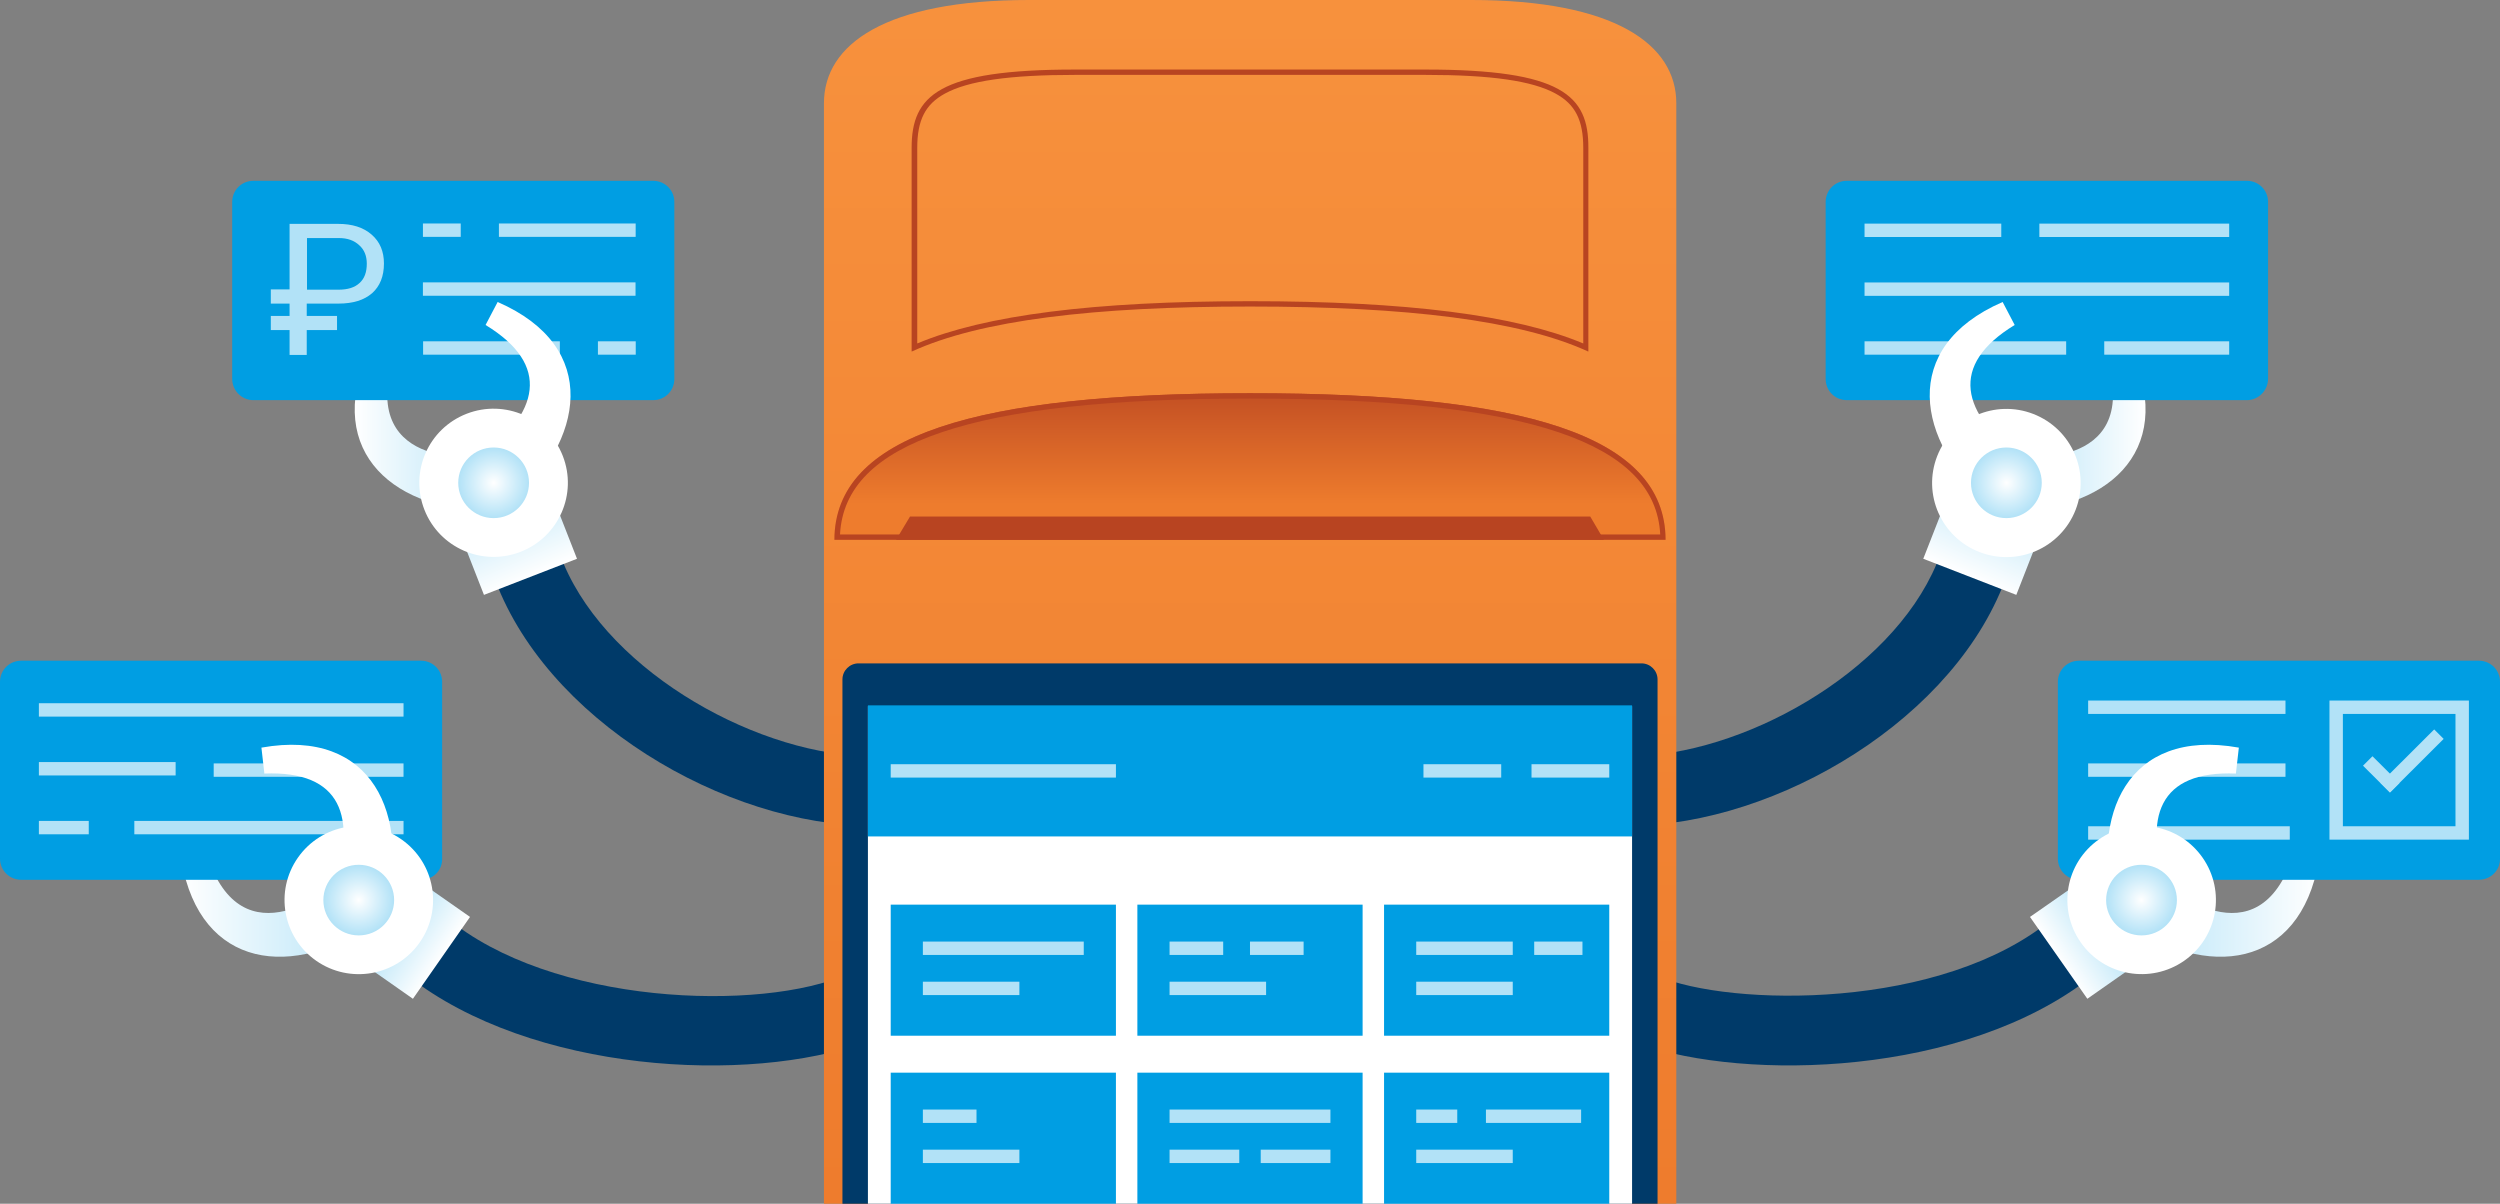 <svg width="216" height="104" viewBox="0 0 216 104" fill="none" xmlns="http://www.w3.org/2000/svg"><rect x="0" y="0" width="216" height="104" fill="#808080" stroke="none"/><rect width="216" height="104" fill="#000" fill-opacity="0"/><rect width="216" height="104" fill="#000" fill-opacity="0"/><path d="M42.487 39.288C41.537 39.612 31.182 40.744 33.915 31.199L31.807 30.437C27.962 39.15 34.193 44.327 42.834 44.142L42.487 39.288Z" fill="url(#paint0_linear)"/><rect width="38.201" height="18.951" fill="#000" fill-opacity="0" transform="translate(20.061 15.622)"/><path d="M21.892 34.573H56.432C57.451 34.573 58.262 33.764 58.262 32.747V17.448C58.262 16.431 57.451 15.622 56.432 15.622H21.892C20.872 15.622 20.061 16.431 20.061 17.448V32.724C20.061 33.741 20.872 34.573 21.892 34.573Z" fill="#009EE3"/><path d="M36.541 20.465L39.808 20.465L39.808 19.309L36.541 19.309L36.541 20.465Z" fill="#B2E2F7"/><path d="M43.106 20.465L54.921 20.465L54.921 19.309L43.106 19.309L43.106 20.465Z" fill="#B2E2F7"/><path d="M36.539 25.553L54.91 25.553L54.91 24.397L36.539 24.397L36.539 25.553Z" fill="#B2E2F7"/><rect width="9.776" height="11.324" fill="#000" fill-opacity="0" transform="translate(23.398 19.343)"/><path d="M29.119 28.519H26.502V30.668H25.019V28.519H23.398V27.294H25.019V26.231H23.398V25.006H25.019V19.343H29.212C30.44 19.343 31.39 19.644 32.108 20.268C32.826 20.892 33.173 21.724 33.173 22.764C33.173 23.873 32.826 24.728 32.154 25.329C31.459 25.93 30.509 26.231 29.235 26.231H26.502V27.294H29.119V28.519ZM26.525 25.029H29.235C30.046 25.029 30.648 24.844 31.065 24.451C31.482 24.081 31.691 23.527 31.691 22.787C31.691 22.117 31.482 21.585 31.042 21.192C30.602 20.776 30.023 20.568 29.282 20.568H26.525V25.029Z" fill="#B2E2F7"/><path d="M54.927 29.489H51.66V30.644H54.927V29.489Z" fill="#B2E2F7"/><path d="M48.37 29.489H36.556V30.644H48.37V29.489Z" fill="#B2E2F7"/><path d="M29.514 75.85C28.888 76.636 20.919 83.338 17.884 73.863L15.684 74.394C17.328 83.777 25.39 84.632 32.456 79.687L29.514 75.85Z" fill="url(#paint1_linear)"/><rect width="38.201" height="18.928" fill="#000" fill-opacity="0" transform="translate(0 57.084)"/><path d="M36.394 76.012H1.83C0.811 76.012 0 75.203 0 74.186V58.91C0 57.893 0.811 57.084 1.83 57.084H36.371C37.39 57.084 38.201 57.893 38.201 58.91V74.186C38.224 75.203 37.413 76.012 36.394 76.012Z" fill="#009EE3"/><path d="M34.864 65.959H18.463V67.115H34.864V65.959Z" fill="#B2E2F7"/><path d="M15.174 65.843H3.359V66.999H15.174V65.843Z" fill="#B2E2F7"/><path d="M7.668 70.927H3.359V72.083H7.668V70.927Z" fill="#B2E2F7"/><path d="M34.865 70.927H11.606V72.083H34.865V70.927Z" fill="#B2E2F7"/><path d="M34.865 60.759H3.359V61.915H34.865V60.759Z" fill="#B2E2F7"/><path d="M173.536 39.288C174.486 39.612 184.841 40.744 182.107 31.199L184.215 30.437C188.061 39.15 181.829 44.327 173.188 44.142L173.536 39.288Z" fill="url(#paint2_linear)"/><rect width="38.224" height="18.951" fill="#000" fill-opacity="0" transform="translate(157.737 15.622)"/><path d="M194.131 34.573H159.567C158.548 34.573 157.737 33.764 157.737 32.747V17.448C157.737 16.431 158.548 15.622 159.567 15.622H194.131C195.15 15.622 195.961 16.431 195.961 17.448V32.724C195.961 33.741 195.127 34.573 194.131 34.573Z" fill="#009EE3"/><path d="M192.602 19.321H176.2V20.476H192.602V19.321Z" fill="#B2E2F7"/><path d="M172.91 19.321H161.096V20.476H172.91V19.321Z" fill="#B2E2F7"/><path d="M192.601 24.405H161.096V25.561H192.601V24.405Z" fill="#B2E2F7"/><path d="M178.517 29.489H161.096V30.644H178.517V29.489Z" fill="#B2E2F7"/><path d="M192.602 29.489H181.807V30.644H192.602V29.489Z" fill="#B2E2F7"/><rect width="151.019" height="47.059" fill="#000" fill-opacity="0" transform="translate(32.502 44.996)"/><path d="M71.745 84.725C63.012 87.544 44.757 86.227 36.95 77.722L32.502 81.79C41.467 91.543 60.162 93.715 71.745 90.942V84.725Z" fill="#003A69"/><path d="M71.745 65.033C61.459 63.392 49.205 55.142 47.629 44.996L41.676 45.92C43.738 59.117 58.633 69.448 71.745 71.112V65.033Z" fill="#003A69"/><path d="M179.073 77.721C170.71 86.804 152.178 87.15 144.51 84.793V91.01C155.351 93.506 174.185 91.934 183.521 81.789L179.073 77.721Z" fill="#003A69"/><path d="M168.394 44.996C166.819 55.119 154.703 63.3 144.51 65.01V71.088C157.575 69.332 172.309 59.025 174.348 45.92L168.394 44.996Z" fill="#003A69"/><path d="M186.509 75.85C187.135 76.636 195.104 83.338 198.139 73.863L200.34 74.394C198.695 83.777 190.633 84.632 183.567 79.687L186.509 75.85Z" fill="url(#paint3_linear)"/><rect width="38.201" height="18.928" fill="#000" fill-opacity="0" transform="translate(177.799 57.084)"/><path d="M214.169 76.012H179.629C178.61 76.012 177.799 75.203 177.799 74.186V58.91C177.799 57.893 178.61 57.084 179.629 57.084H214.169C215.189 57.084 216 57.893 216 58.91V74.186C216.023 75.203 215.189 76.012 214.169 76.012Z" fill="#009EE3"/><path d="M197.466 60.527H180.416V61.683H197.466V60.527Z" fill="#B2E2F7"/><path d="M197.466 65.959H180.416V67.115H197.466V65.959Z" fill="#B2E2F7"/><path d="M207.309 67.659L204.983 65.339L204.164 66.156L206.49 68.476L207.309 67.659Z" fill="#B2E2F7"/><path d="M206.496 68.465L211.132 63.84L210.313 63.023L205.677 67.648L206.496 68.465Z" fill="#B2E2F7"/><path d="M197.837 71.39H180.416V72.546H197.837V71.39Z" fill="#B2E2F7"/><path d="M212.154 61.683V71.389H202.424V61.683H212.154ZM213.312 60.527H201.266V72.545H213.312V60.527Z" fill="#B2E2F7"/><rect width="73.645" height="104" fill="#000" fill-opacity="0" transform="translate(71.189)"/><path d="M144.833 104C144.833 104 144.833 31.893 144.833 8.921C144.833 3.836 139.505 0 127.111 0C120.509 0 95.49 0 88.91 0C76.517 0 71.189 3.813 71.189 8.921C71.189 31.916 71.189 104 71.189 104H144.833Z" fill="url(#paint4_linear)"/><rect width="71.814" height="12.665" fill="#000" fill-opacity="0" transform="translate(72.092 33.974)"/><path d="M107.999 33.974C131.628 33.974 143.883 37.579 143.906 46.639H107.999H72.092C72.138 37.579 84.37 33.974 107.999 33.974Z" fill="url(#paint5_linear)"/><path d="M107.999 34.436C120.138 34.436 128.848 35.383 134.663 37.348C140.339 39.266 143.235 42.155 143.443 46.176C139.505 46.176 76.516 46.176 72.578 46.176C72.787 42.155 75.659 39.266 81.358 37.348C87.15 35.383 95.86 34.436 107.999 34.436ZM107.999 33.974C84.37 33.974 72.115 37.579 72.092 46.639C76.076 46.639 139.922 46.639 143.906 46.639C143.883 37.579 131.628 33.974 107.999 33.974Z" fill="#B84421"/><rect width="61.158" height="2.011" fill="#000" fill-opacity="0" transform="translate(77.42 44.628)"/><path d="M137.397 44.628H78.625L77.42 46.638H138.578L137.397 44.628Z" fill="#B84421"/><path d="M123.173 6.471C128.825 6.471 132.393 6.98 134.408 8.089C136.099 9.013 136.794 10.377 136.794 12.781V29.675C130.957 27.225 121.528 26.023 108.022 26.023C94.516 26.023 85.088 27.225 79.25 29.675V12.781C79.25 10.377 79.945 9.013 81.636 8.089C83.652 6.98 87.219 6.471 92.872 6.471H123.173ZM123.173 6.009C117.937 6.009 98.084 6.009 92.849 6.009C81.057 6.009 78.764 8.251 78.764 12.781C78.764 16.64 78.764 23.943 78.764 30.368H78.787C84.694 27.664 94.493 26.485 107.999 26.485C121.505 26.485 131.304 27.664 137.211 30.368H137.235C137.235 23.943 137.235 16.617 137.235 12.781C137.258 8.251 134.964 6.009 123.173 6.009Z" fill="#B84421"/><path d="M143.212 104H72.787V58.702C72.787 57.939 73.413 57.315 74.177 57.315H141.822C142.586 57.315 143.212 57.939 143.212 58.702V104Z" fill="#003A69"/><path d="M141.011 61.013H74.988V104H141.011V61.013Z" fill="#fff"/><path d="M141.011 60.943H74.988V72.268H141.011V60.943Z" fill="#009EE3"/><path d="M96.416 78.161H76.957V89.486H96.416V78.161Z" fill="#009EE3"/><path d="M96.416 66.028H76.957V67.183H96.416V66.028Z" fill="#B2E2F7"/><path d="M139.041 66.028H132.323V67.183H139.041V66.028Z" fill="#B2E2F7"/><path d="M129.705 66.028H122.987V67.183H129.705V66.028Z" fill="#B2E2F7"/><path d="M93.636 81.352H79.736V82.507H93.636V81.352Z" fill="#B2E2F7"/><path d="M88.076 84.819H79.736V85.974H88.076V84.819Z" fill="#B2E2F7"/><path d="M117.729 78.161H98.269V89.486H117.729V78.161Z" fill="#009EE3"/><path d="M105.683 81.352H101.05V82.507H105.683V81.352Z" fill="#B2E2F7"/><path d="M112.632 81.352H107.999V82.507H112.632V81.352Z" fill="#B2E2F7"/><path d="M109.39 84.819H101.05V85.974H109.39V84.819Z" fill="#B2E2F7"/><path d="M139.041 78.161H119.582V89.486H139.041V78.161Z" fill="#009EE3"/><path d="M130.702 81.352H122.362V82.507H130.702V81.352Z" fill="#B2E2F7"/><path d="M130.702 84.819H122.362V85.974H130.702V84.819Z" fill="#B2E2F7"/><path d="M96.416 92.676H76.957V104H96.416V92.676Z" fill="#009EE3"/><path d="M84.37 95.865H79.736V97.02H84.37V95.865Z" fill="#B2E2F7"/><path d="M88.076 99.331H79.736V100.487H88.076V99.331Z" fill="#B2E2F7"/><path d="M117.729 92.676H98.269V104H117.729V92.676Z" fill="#009EE3"/><path d="M114.949 95.865H101.05V97.02H114.949V95.865Z" fill="#B2E2F7"/><path d="M107.073 99.331H101.05V100.487H107.073V99.331Z" fill="#B2E2F7"/><path d="M114.949 99.331H108.926V100.487H114.949V99.331Z" fill="#B2E2F7"/><path d="M139.041 92.676H119.582V104H139.041V92.676Z" fill="#009EE3"/><path d="M125.907 95.865H122.362V97.02H125.907V95.865Z" fill="#B2E2F7"/><path d="M136.609 95.865H128.385V97.02H136.609V95.865Z" fill="#B2E2F7"/><path d="M130.702 99.331H122.362V100.487H130.702V99.331Z" fill="#B2E2F7"/><path d="M136.725 81.352H132.555V82.507H136.725V81.352Z" fill="#B2E2F7"/><rect width="16.62" height="25.306" fill="#000" fill-opacity="0" transform="translate(165.042 26.091)"/><path d="M171.846 43.609C165.637 38.155 164.015 30.02 173.027 26.091L174.069 28.079C168.371 31.546 169.413 35.682 174.718 39.704C174.788 39.75 174.857 39.796 174.88 39.819L171.846 43.609Z" fill="#fff"/><path d="M177.382 43.286L169.344 40.166L166.17 48.278L174.209 51.398L177.382 43.286Z" fill="url(#paint6_linear)"/><path d="M179.33 44.058C180.618 40.764 178.985 37.053 175.684 35.768C172.382 34.483 168.662 36.112 167.374 39.406C166.086 42.699 167.718 46.411 171.02 47.696C174.322 48.981 178.042 47.352 179.33 44.058Z" fill="#fff"/><path d="M173.351 44.765C175.04 44.765 176.409 43.4 176.409 41.715C176.409 40.03 175.04 38.664 173.351 38.664C171.662 38.664 170.293 40.03 170.293 41.715C170.293 43.4 171.662 44.765 173.351 44.765Z" fill="url(#paint7_radial)"/><rect width="18.586" height="22.33" fill="#000" fill-opacity="0" transform="translate(175.39 64.348)"/><path d="M182.71 78.508C180.579 70.535 183.752 62.862 193.436 64.595L193.181 66.837C186.532 66.559 185.096 70.581 187.274 76.867C187.297 76.936 187.343 77.029 187.343 77.052L182.71 78.508Z" fill="#fff"/><path d="M187.505 81.28L182.548 74.231L175.39 79.223L180.347 86.295L187.505 81.28Z" fill="url(#paint8_linear)"/><path d="M188.719 83.006C191.622 80.978 192.328 76.986 190.295 74.089C188.262 71.193 184.261 70.489 181.357 72.517C178.454 74.545 177.749 78.537 179.781 81.433C181.814 84.33 185.816 85.034 188.719 83.006Z" fill="#fff"/><path d="M185.027 80.819C186.715 80.819 188.085 79.453 188.085 77.768C188.085 76.083 186.715 74.717 185.027 74.717C183.338 74.717 181.969 76.083 181.969 77.768C181.969 79.453 183.338 80.819 185.027 80.819Z" fill="url(#paint9_radial)"/><rect width="16.62" height="25.306" fill="#000" fill-opacity="0" transform="translate(34.336 26.091)"/><path d="M44.177 43.609C50.386 38.155 52.007 30.02 42.996 26.091L41.953 28.079C47.652 31.546 46.61 35.682 41.305 39.704C41.235 39.75 41.166 39.796 41.143 39.819L44.177 43.609Z" fill="#fff"/><path d="M38.641 43.286L46.679 40.166L49.853 48.278L41.814 51.398L38.641 43.286Z" fill="url(#paint10_linear)"/><path d="M44.978 47.678C48.279 46.393 49.912 42.681 48.624 39.388C47.336 36.094 43.616 34.465 40.314 35.75C37.012 37.035 35.38 40.747 36.668 44.041C37.956 47.334 41.676 48.963 44.978 47.678Z" fill="#fff"/><path d="M42.649 44.765C44.338 44.765 45.707 43.4 45.707 41.715C45.707 40.03 44.338 38.664 42.649 38.664C40.96 38.664 39.591 40.03 39.591 41.715C39.591 43.4 40.96 44.765 42.649 44.765Z" fill="url(#paint11_radial)"/><rect width="18.547" height="22.334" fill="#000" fill-opacity="0" transform="translate(22.064 64.348)"/><path d="M33.313 78.508C35.444 70.535 32.27 62.862 22.587 64.595L22.842 66.837C29.49 66.559 30.927 70.581 28.749 76.867C28.726 76.936 28.68 77.029 28.68 77.052L33.313 78.508Z" fill="#fff"/><path d="M28.518 81.28L33.475 74.231L40.61 79.223L35.676 86.295L28.518 81.28Z" fill="url(#paint12_linear)"/><path d="M36.258 81.437C38.291 78.541 37.585 74.549 34.682 72.521C31.779 70.493 27.777 71.197 25.744 74.093C23.711 76.989 24.417 80.981 27.32 83.01C30.224 85.037 34.225 84.334 36.258 81.437Z" fill="#fff"/><path d="M30.996 80.819C32.685 80.819 34.054 79.453 34.054 77.768C34.054 76.083 32.685 74.717 30.996 74.717C29.308 74.717 27.939 76.083 27.939 77.768C27.939 79.453 29.308 80.819 30.996 80.819Z" fill="url(#paint13_radial)"/><defs><linearGradient id="paint0_linear" x1="30.641" y1="37.295" x2="42.821" y2="37.295" gradientUnits="userSpaceOnUse"><stop stop-color="#fff"/><stop offset="1" stop-color="#B2E2F7"/></linearGradient><linearGradient id="paint1_linear" x1="15.696" y1="78.258" x2="32.477" y2="78.258" gradientUnits="userSpaceOnUse"><stop stop-color="#fff"/><stop offset="1" stop-color="#B2E2F7"/></linearGradient><linearGradient id="paint2_linear" x1="173.191" y1="37.295" x2="185.372" y2="37.295" gradientUnits="userSpaceOnUse"><stop stop-color="#B2E2F7"/><stop offset="1" stop-color="#fff"/></linearGradient><linearGradient id="paint3_linear" x1="183.535" y1="78.258" x2="200.316" y2="78.258" gradientUnits="userSpaceOnUse"><stop stop-color="#B2E2F7"/><stop offset="1" stop-color="#fff"/></linearGradient><linearGradient id="paint4_linear" x1="108.006" y1=".926" x2="108.006" y2="103.238" gradientUnits="userSpaceOnUse"><stop stop-color="#F7913D"/><stop offset="1" stop-color="#EE7C2D"/></linearGradient><linearGradient id="paint5_linear" x1="108.005" y1="31.431" x2="108.005" y2="43.567" gradientUnits="userSpaceOnUse"><stop stop-color="#B84421"/><stop offset="1" stop-color="#EE7C2D"/></linearGradient><linearGradient id="paint6_linear" x1="170.017" y1="49.832" x2="173.507" y2="41.737" gradientUnits="userSpaceOnUse"><stop stop-color="#fff"/><stop offset="1" stop-color="#B2E2F7"/></linearGradient><radialGradient id="paint7_radial" cx="0" cy="0" r="1" gradientUnits="userSpaceOnUse" gradientTransform="translate(173.36 41.72) scale(3.056 3.049)"><stop stop-color="#fff"/><stop offset="1" stop-color="#B2E2F7"/></radialGradient><linearGradient id="paint8_linear" x1="177.751" y1="82.703" x2="182.581" y2="79.497" gradientUnits="userSpaceOnUse"><stop stop-color="#fff"/><stop offset="1" stop-color="#B2E2F7"/></linearGradient><radialGradient id="paint9_radial" cx="0" cy="0" r="1" gradientUnits="userSpaceOnUse" gradientTransform="translate(185.021 77.765) scale(3.056 3.048)"><stop stop-color="#fff"/><stop offset="1" stop-color="#B2E2F7"/></radialGradient><linearGradient id="paint10_linear" x1="45.995" y1="49.832" x2="42.506" y2="41.737" gradientUnits="userSpaceOnUse"><stop stop-color="#fff"/><stop offset="1" stop-color="#B2E2F7"/></linearGradient><radialGradient id="paint11_radial" cx="0" cy="0" r="1" gradientUnits="userSpaceOnUse" gradientTransform="translate(42.653 41.72) scale(3.056 3.049)"><stop stop-color="#fff"/><stop offset="1" stop-color="#B2E2F7"/></radialGradient><linearGradient id="paint12_linear" x1="38.262" y1="82.703" x2="33.432" y2="79.497" gradientUnits="userSpaceOnUse"><stop stop-color="#fff"/><stop offset="1" stop-color="#B2E2F7"/></linearGradient><radialGradient id="paint13_radial" cx="0" cy="0" r="1" gradientUnits="userSpaceOnUse" gradientTransform="translate(30.992 77.765) scale(3.056 3.048)"><stop stop-color="#fff"/><stop offset="1" stop-color="#B2E2F7"/></radialGradient></defs></svg>